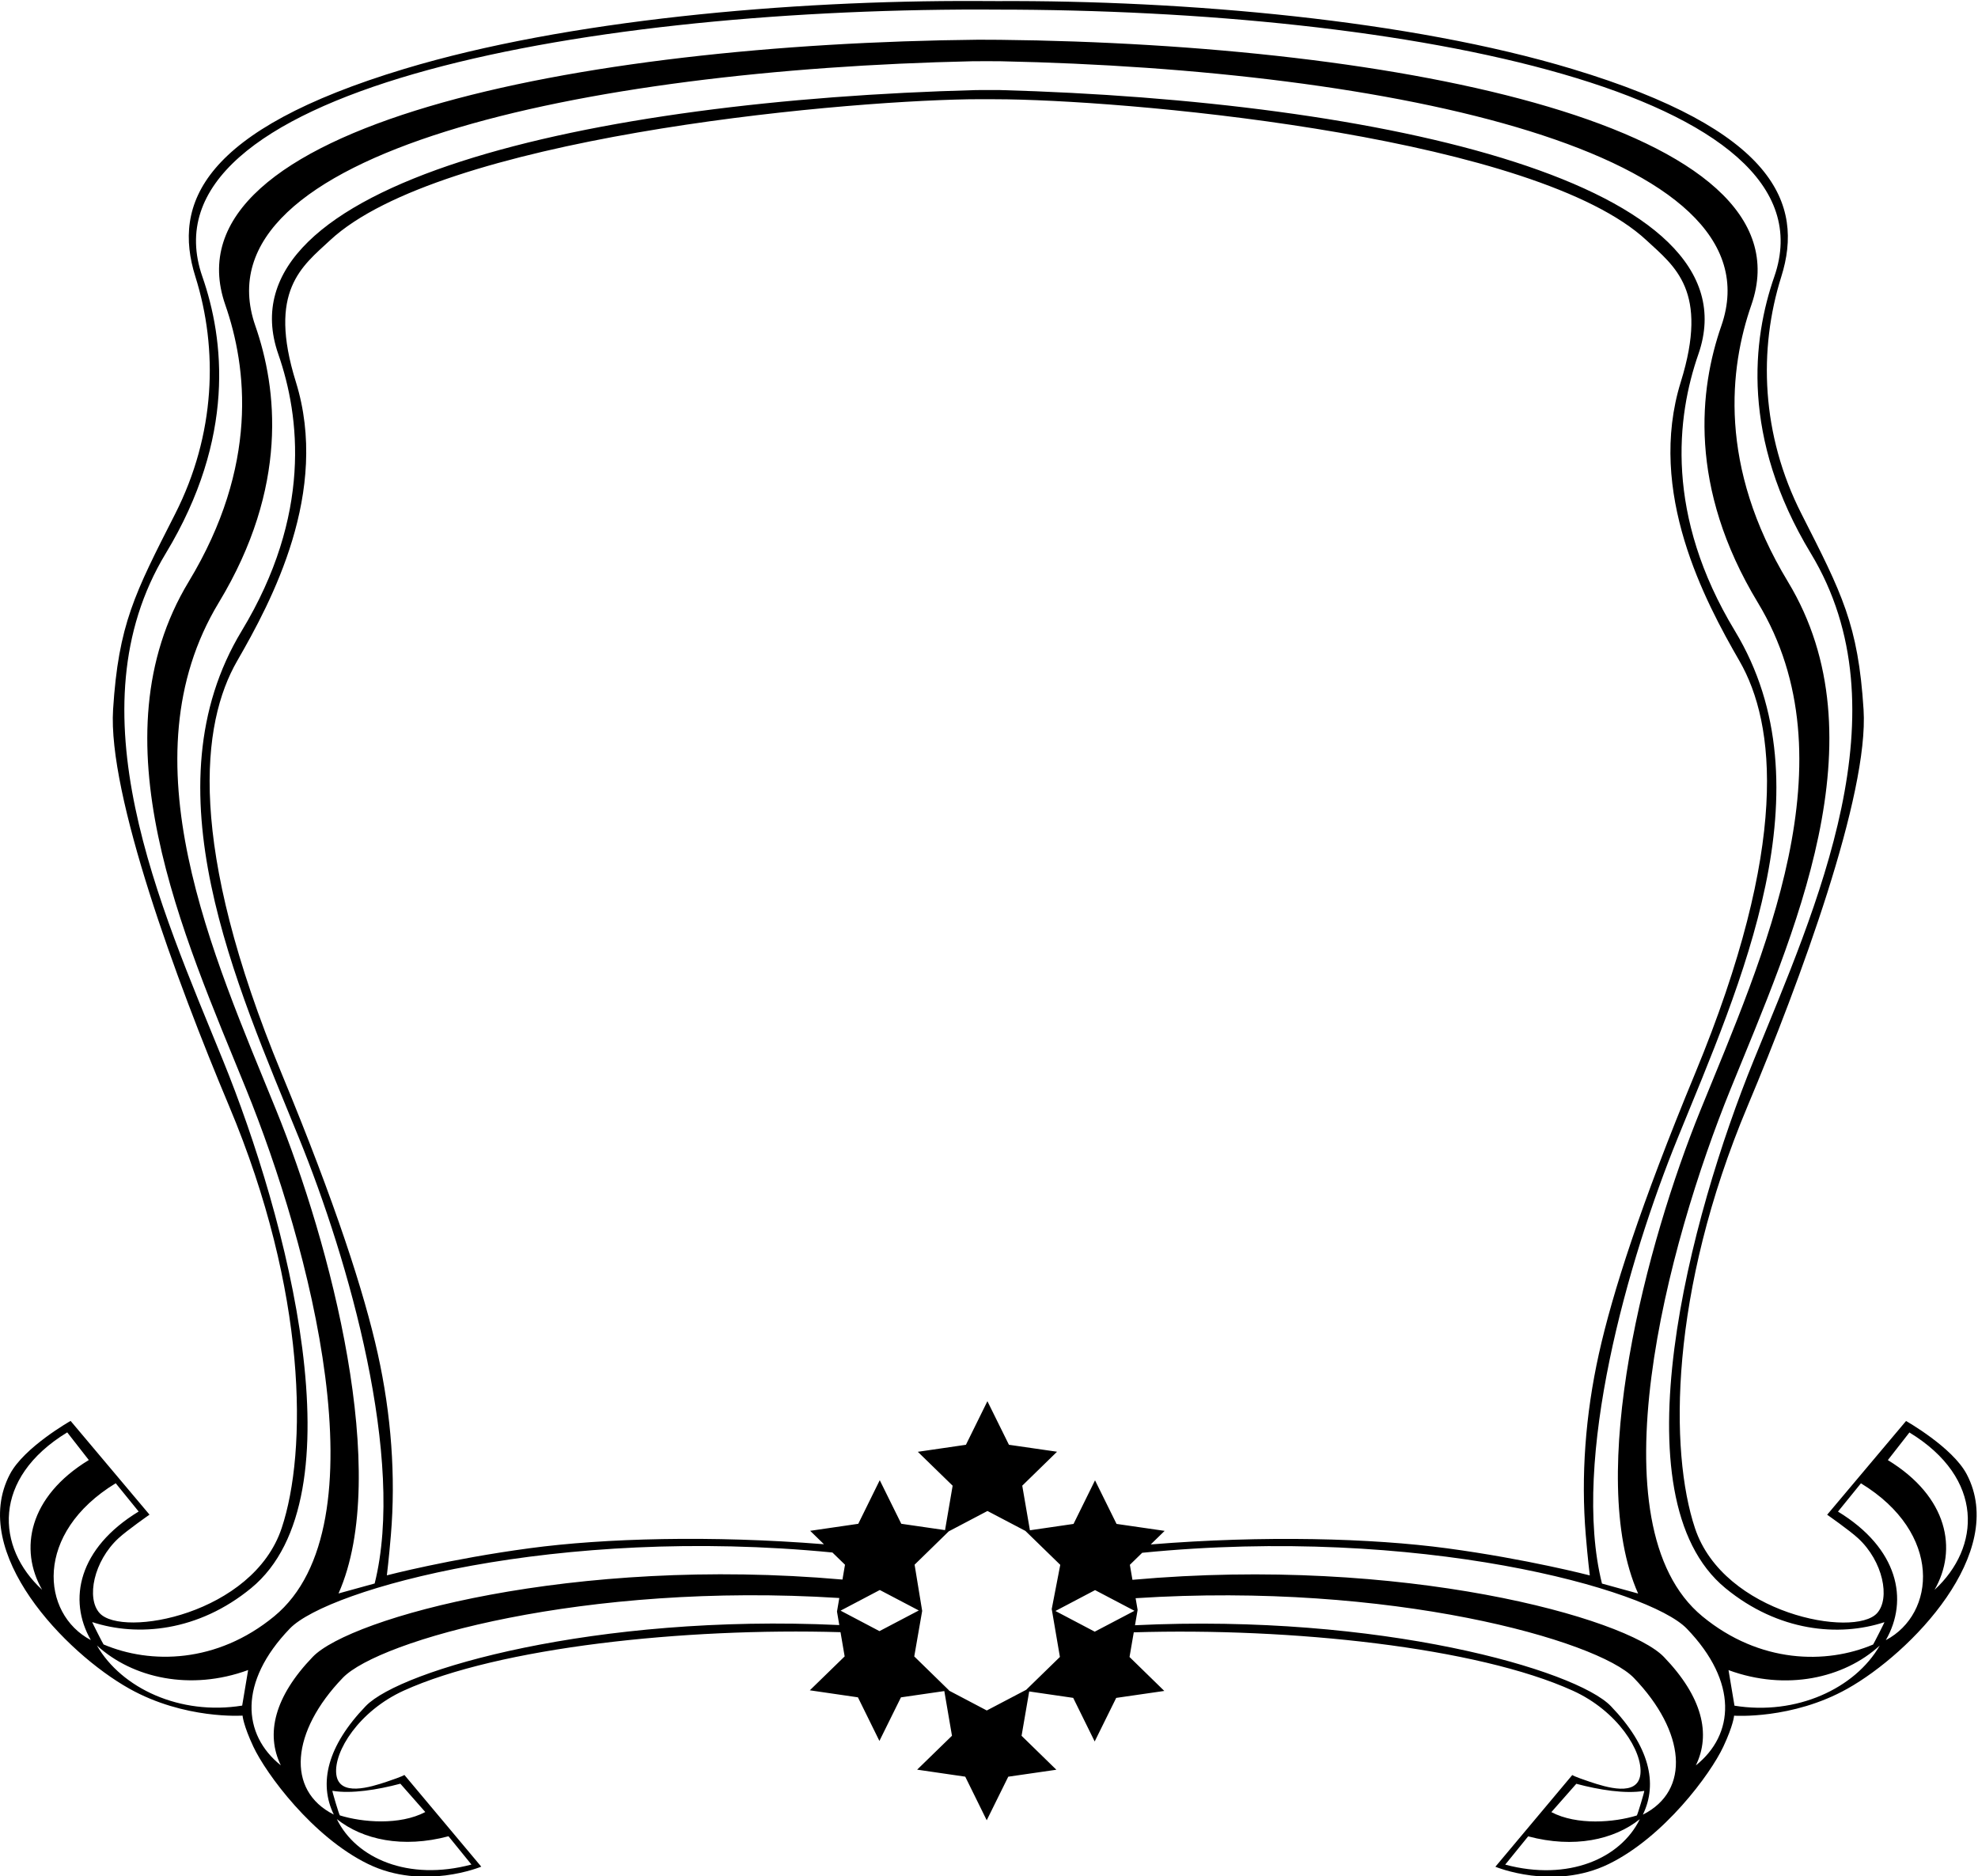 <?xml version="1.0" encoding="UTF-8"?>
<svg xmlns="http://www.w3.org/2000/svg" xmlns:xlink="http://www.w3.org/1999/xlink" width="524pt" height="497pt" viewBox="0 0 524 497" version="1.1">
<g id="surface1">
<path style=" stroke:none;fill-rule:nonzero;fill:rgb(0%,0%,0%);fill-opacity:1;" d="M 521.016 390.543 C 517.266 383.395 504.938 376.43 504.938 376.43 L 484.039 401.262 C 484.039 401.262 489.934 405.367 492.258 407.512 C 498.82 413.57 500.828 423.41 497.258 427.34 C 491.246 433.957 456.633 427.652 449.027 404.832 C 442.227 384.434 442.238 342.312 462.961 293.008 C 476.891 259.867 495.113 210.48 493.684 187.969 C 492.258 165.461 487.969 157.246 477.25 136.164 C 466.531 115.086 465.816 92.578 471.891 73.285 C 477.965 53.996 470.125 34.441 416.516 18.27 C 373.523 5.297 314.016 0.039 264.242 0.289 C 263.578 0.297 259.664 0.27 258.797 0.266 C 209.148 0.059 149.949 5.328 107.129 18.246 C 53.52 34.418 45.68 53.973 51.754 73.266 C 57.824 92.559 57.109 115.066 46.395 136.145 C 35.676 157.223 31.387 165.441 29.957 187.949 C 28.531 210.457 46.754 259.844 60.684 292.984 C 81.406 342.289 81.418 384.41 74.617 404.809 C 67.012 427.633 32.398 433.934 26.387 427.32 C 22.812 423.391 24.824 413.547 31.387 407.488 C 33.711 405.348 39.605 401.238 39.605 401.238 L 18.703 376.406 C 18.703 376.406 6.379 383.375 2.629 390.52 C -8.301 411.336 17.355 437.852 34.246 447.324 C 48.895 455.543 64.258 454.473 64.258 454.473 C 64.258 454.473 64.434 456.973 67.113 462.688 C 70.523 469.957 82.836 486.625 97.48 493.77 C 112.129 500.918 127.492 494.484 127.492 494.484 L 107.129 470.191 C 107.129 470.191 106.77 470.547 102.484 471.977 C 98.195 473.406 89.801 476.086 89.086 470.012 C 88.371 463.938 95.16 453.219 106.949 447.859 C 132.191 436.391 181.18 431.168 222.664 432.371 L 223.762 438.789 L 214.535 447.77 L 227.277 449.629 L 232.969 461.18 L 238.676 449.637 L 250.164 447.973 L 252.191 459.809 L 242.965 468.789 L 255.707 470.648 L 261.398 482.199 L 267.102 470.656 L 279.844 468.812 L 270.629 459.82 L 272.648 448.074 L 284.305 449.773 L 289.996 461.324 L 295.699 449.781 L 308.441 447.938 L 299.227 438.945 L 300.352 432.414 C 341.969 431.141 391.324 436.352 416.691 447.883 C 428.484 453.242 435.27 463.961 434.559 470.035 C 433.844 476.109 425.445 473.43 421.16 472 C 416.871 470.57 416.516 470.215 416.516 470.215 L 396.148 494.508 C 396.148 494.508 411.512 500.938 426.16 493.793 C 440.809 486.648 453.121 469.98 456.527 462.711 C 459.211 456.992 459.387 454.492 459.387 454.492 C 459.387 454.492 474.75 455.566 489.398 447.348 C 506.289 437.871 531.945 411.359 521.016 390.543 Z M 17.812 379.445 L 23.527 386.77 C 7.582 396.48 5.016 410.445 11.156 421.133 C -1.031 409.953 -2.172 391.613 17.812 379.445 Z M 30.656 392.918 L 36.73 400.41 C 20.785 410.121 17.922 423.777 24.062 434.465 C 10.844 427.496 8.969 406.125 30.656 392.918 Z M 64.156 451.82 C 47.727 454.48 32.203 447.254 25.672 435.895 C 35.129 444.57 50.512 447.984 65.734 442.402 Z M 124.891 493.926 C 108.137 498.395 94.305 492.277 89.23 481.887 C 96.086 487.355 106.684 489.672 118.812 486.434 Z M 106.059 472.512 L 112.664 480.016 C 105.879 483.59 95.961 482.754 90.035 480.906 C 89.867 480.855 87.918 474.367 88.059 474.391 C 93.07 475.238 100.012 474.125 106.059 472.512 Z M 222.34 430.484 C 157.688 427.465 106.129 442.363 96.895 451.945 C 86.719 462.512 84.367 472.371 88.43 480.688 C 75.688 474.301 77.137 458.66 90.82 444.457 C 100.34 434.574 154.863 419.035 222.344 423.32 L 221.73 426.906 Z M 82.859 438.906 C 72.684 449.469 70.332 459.328 74.395 467.648 C 64.207 459.52 63.102 445.617 76.781 431.414 C 86.871 420.941 147.5 404.117 220.523 411.266 L 223.852 414.504 L 223.18 418.434 C 151.688 412.133 92.789 428.594 82.859 438.906 Z M 73.156 294.059 C 56.488 253.086 32.801 201.219 57.957 159.629 C 76.535 128.914 73.41 102.867 67.641 86.309 C 51.59 40.227 154.859 18.477 257.543 16.227 C 258.824 16.195 264.238 16.207 265.23 16.23 C 368.199 18.375 472.098 40.117 456 86.332 C 450.234 102.891 447.105 128.938 465.688 159.652 C 490.844 201.238 467.156 253.109 450.484 294.078 C 436.188 329.223 419.961 390.598 433.961 422.133 L 424.387 419.496 C 416.152 386.582 431.328 333.723 444.41 301.57 C 461.078 260.602 484.766 208.73 459.609 167.145 C 441.031 136.43 444.156 110.383 449.926 93.824 C 465.723 48.465 365.93 26.676 264.871 23.855 C 264 23.832 259.016 23.852 258.531 23.863 C 157.09 26.547 57.859 48.27 73.719 93.801 C 79.484 110.359 82.613 136.406 64.031 167.121 C 38.875 208.711 62.566 260.578 79.234 301.551 C 92.316 333.699 107.488 386.559 99.254 419.473 L 89.68 422.113 C 103.684 390.574 87.457 329.199 73.156 294.059 Z M 420.09 406.617 C 420.621 413.051 421.16 417.336 421.16 417.336 C 421.16 417.336 404.562 413.008 383.297 410.148 C 363.41 407.477 334.844 406.688 304.844 409.133 L 308.531 405.535 L 295.789 403.691 L 290.086 392.145 L 284.395 403.695 L 272.84 405.379 L 270.809 393.562 L 280.023 384.57 L 267.281 382.727 L 261.578 371.184 L 255.887 382.73 L 243.145 384.59 L 252.367 393.57 L 250.355 405.336 L 238.762 403.656 L 233.059 392.113 L 227.367 403.664 L 214.625 405.52 L 218.277 409.078 C 188.473 406.684 160.117 407.473 140.348 410.129 C 119.078 412.984 102.484 417.316 102.484 417.316 C 102.484 417.316 103.02 413.027 103.555 406.598 C 104.848 391.109 103.664 374.77 100.074 358.605 C 96.492 342.488 88.965 319.078 74.617 284.41 C 49.484 223.68 53.27 191.672 62.828 175.086 C 71.938 159.277 87.457 130.34 78.367 101.133 C 70.867 77.016 79.977 70.586 87.477 63.617 C 116.426 36.738 219.141 26.914 256.816 26.297 C 259.113 26.258 264.559 26.277 266.824 26.316 C 304.504 26.934 407.219 36.762 436.164 63.641 C 443.668 70.605 452.777 77.039 445.273 101.152 C 436.188 130.363 451.703 159.301 460.816 175.109 C 470.371 191.691 474.156 223.699 449.027 284.434 C 434.68 319.102 427.148 342.512 423.57 358.629 C 419.98 374.793 418.797 391.133 420.09 406.617 Z M 232.984 432.094 L 222.68 426.668 L 233.074 421.199 L 243.402 426.621 Z M 271.855 447.633 L 261.414 453.113 L 251.324 447.805 L 251.414 447.789 L 242.199 438.797 L 244.297 426.738 L 242.289 414.492 L 251.34 405.66 L 261.594 400.266 L 271.656 405.551 L 271.652 405.555 L 280.879 414.535 L 278.617 426.242 L 280.785 438.934 Z M 290.012 432.238 L 279.598 426.758 L 290.102 421.23 L 300.539 426.711 Z M 417.586 472.535 C 423.629 474.148 430.574 475.262 435.586 474.414 C 435.723 474.391 433.773 480.879 433.609 480.93 C 427.684 482.773 417.766 483.609 410.977 480.039 Z M 398.754 493.949 L 404.832 486.457 C 416.961 489.691 427.559 487.375 434.41 481.906 C 429.34 492.301 415.504 498.418 398.754 493.949 Z M 435.215 480.711 C 439.273 472.395 436.922 462.531 426.746 451.969 C 417.484 442.355 365.621 427.391 300.676 430.535 L 301.371 426.477 L 300.84 423.371 C 368.527 418.988 423.281 434.574 432.824 444.477 C 446.508 458.68 447.953 474.32 435.215 480.711 Z M 449.25 467.668 C 453.312 459.352 450.961 449.488 440.785 438.926 C 430.832 428.594 371.699 412.086 300 418.5 L 299.316 414.527 L 302.582 411.34 C 375.848 404.059 436.746 420.938 446.859 431.434 C 460.543 445.637 459.438 459.539 449.25 467.668 Z M 459.488 451.844 L 457.91 442.422 C 473.129 448.008 488.512 444.594 497.973 435.914 C 491.441 447.277 475.918 454.504 459.488 451.844 Z M 496.211 435.645 C 483.762 440.926 466.184 440.672 451.016 428.203 C 421.707 404.102 441.773 329.504 458.445 288.527 C 475.113 247.559 498.805 195.688 473.648 154.102 C 455.066 123.387 458.191 97.34 463.961 80.781 C 480.492 33.324 370.473 11.672 264.867 10.547 C 263.996 10.539 259.898 10.512 259.152 10.52 C 153.434 11.598 43.133 33.242 59.684 80.758 C 65.449 97.316 68.578 123.363 49.996 154.078 C 24.84 195.664 48.527 247.535 65.199 288.508 C 81.867 329.48 101.938 404.082 72.629 428.18 C 57.461 440.652 39.883 440.906 27.434 435.621 C 27.348 435.586 24.344 429.668 24.434 429.699 C 36.469 433.66 52.551 432.199 66.551 420.688 C 95.859 396.59 75.789 321.988 59.121 281.016 C 42.453 240.043 18.762 188.176 43.918 146.586 C 62.5 115.871 59.371 89.824 53.605 73.27 C 36.605 24.461 151.445 2.484 259.684 2.523 C 260.254 2.523 263.391 2.547 263.961 2.547 C 372.195 2.508 487.035 24.484 470.035 73.289 C 464.27 89.848 461.145 115.895 479.723 146.609 C 504.879 188.195 481.191 240.066 464.52 281.035 C 447.852 322.012 427.781 396.609 457.09 420.711 C 471.09 432.223 487.176 433.684 499.211 429.719 C 499.297 429.691 496.297 435.605 496.211 435.645 Z M 499.578 434.484 C 505.723 423.797 502.859 410.145 486.91 400.43 L 492.988 392.938 C 514.672 406.148 512.801 427.52 499.578 434.484 Z M 512.484 421.156 C 518.629 410.469 516.062 396.504 500.117 386.789 L 505.832 379.469 C 525.812 391.637 524.676 409.973 512.484 421.156 "/>
</g>
</svg>
